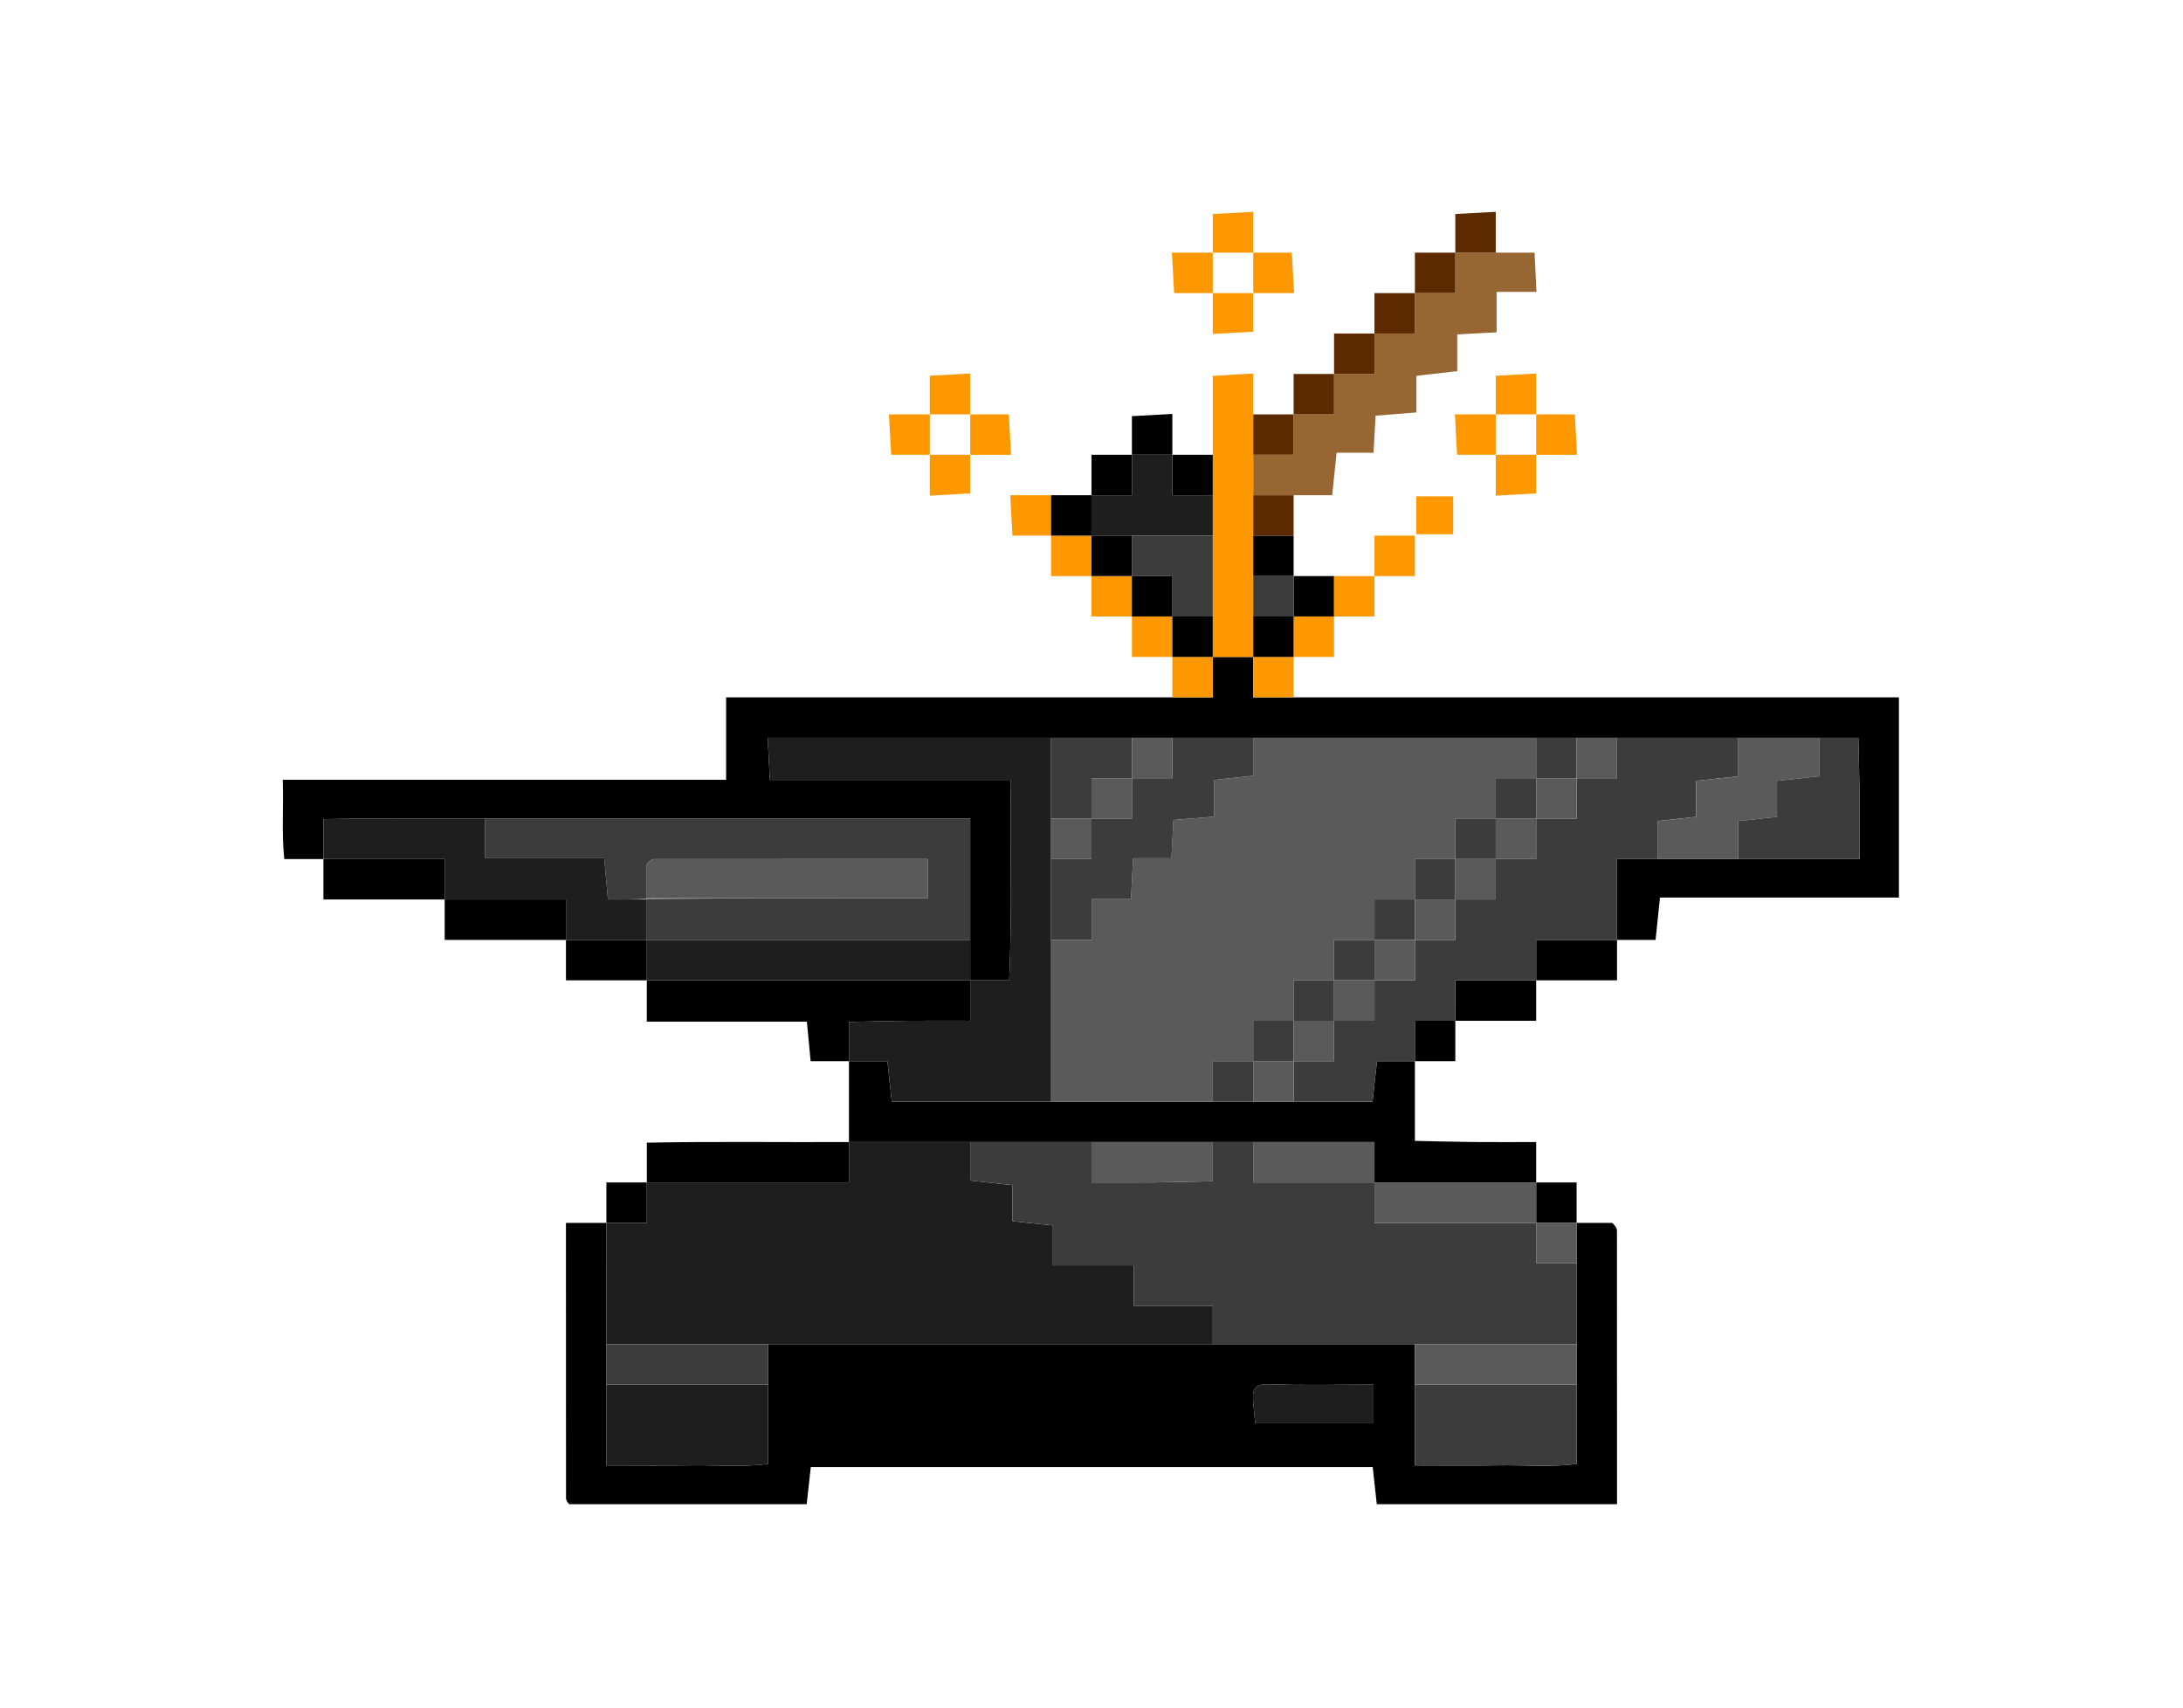 <?xml version="1.0" encoding="utf-8"?>
<!-- Generator: Adobe Illustrator 16.0.0, SVG Export Plug-In . SVG Version: 6.00 Build 0)  -->
<!DOCTYPE svg PUBLIC "-//W3C//DTD SVG 1.1//EN" "http://www.w3.org/Graphics/SVG/1.1/DTD/svg11.dtd">
<svg version="1.1" id="Layer_1" xmlns="http://www.w3.org/2000/svg" xmlns:xlink="http://www.w3.org/1999/xlink" x="0px" y="0px"
	 width="215.973px" height="168.979px" viewBox="0 0 215.973 168.979" enable-background="new 0 0 215.973 168.979"
	 xml:space="preserve">
<g>
	<g>
		<path fill-rule="evenodd" clip-rule="evenodd" fill="none" d="M217.973,170.979c-72.324,0-144.648,0-216.973,0
			C1,114.318,1,57.66,1,1c72.324,0,144.648,0,216.973,0C217.973,57.66,217.973,114.318,217.973,170.979z M103.987,48.994
			c-1.28,0-2.559,0-4.041,0c0.085,1.57,0.152,2.795,0.218,4c1.507,0,2.665,0,3.823,0c0,1.251,0,2.502,0,4c1.498,0,2.749,0,4,0
			c0,1.251,0,2.501,0,4c1.497,0,2.749,0,3.999,0c0,1.251,0,2.501,0,4c1.498,0,2.749,0,4,0c0,1.333,0,2.667,0,4
			c-14.6,0-29.2,0-44.147,0c0,2.873,0,5.449,0,8.152c-14.783,0-29.216,0-43.865,0c0.098,2.726-0.125,5.304,0.154,7.846
			c1.54,0,2.704,0,3.869,0c0,1.27,0,2.538,0,3.999c4.198,0,8.099,0,11.999,0c0,1.27,0,2.538,0,4c4.198,0,8.098,0,11.998,0
			c0,1.263,0,2.526,0,3.999c2.853,0,5.426,0,7.999,0c0,1.273,0,2.547,0,4.09c5.498,0,10.688,0,15.837,0
			c0.143,1.5,0.259,2.721,0.372,3.909c1.488,0,2.638,0,3.789,0c0,2.667,0,5.333,0,7.999c-6.669,0.034-13.343-0.071-19.998,0.064
			c0,1.631,0,2.783,0,3.936c-1.25,0-2.502,0-4,0c0,1.498,0,2.748,0,3.999c-1.285,0-2.57,0-4,0c0,9.308-0.001,18.269,0.007,27.229
			c0,0.145,0.078,0.305,0.163,0.427c0.091,0.133,0.233,0.229,0.173,0.174c7.952,0,15.724,0,23.474,0
			c0.156-1.4,0.292-2.634,0.408-3.675c18.745,0,37.164,0,55.592,0c0.152,1.395,0.288,2.635,0.402,3.675c8.065,0,15.838,0,23.768,0
			c0-9.127,0.001-18.086-0.006-27.045c0-0.146-0.072-0.306-0.152-0.433c-0.086-0.138-0.221-0.245-0.321-0.352
			c-1.191,0-2.355,0-3.52,0c0-1.251,0-2.501,0-3.999c-1.498,0-2.749,0-4,0c0-1.283,0-2.567,0-4c-2.313,0-4.284,0.015-6.256-0.004
			c-1.924-0.02-3.848-0.073-5.742-0.111c0-2.902,0-5.393,0-7.884c1.251,0,2.502,0,3.999,0c0-1.498,0-2.748,0-3.999
			c2.573,0,5.147,0,7.999,0c0-1.474,0-2.737,0-4c2.573,0,5.147,0,7.999,0c0-1.473,0-2.736,0-3.999c1.286,0,2.571,0,3.813,0
			c0.164-1.579,0.293-2.81,0.437-4.189c8.093,0,15.863,0,23.641,0c0-6.633,0-13.077,0-19.808c-20.032,0-39.959,0-59.887,0
			c0-1.333,0-2.667,0-4c1.251,0,2.503,0,4,0c0-1.498,0-2.749,0-4c1.251,0,2.502,0,3.999,0c0-1.498,0-2.749,0-4c1.251,0,2.502,0,4,0
			c0-1.498,0-2.749,0.142-4.142c1.122,0,2.384,0,3.646,0c0-1.358,0-2.571,0-3.75c-1.313,0-2.408,0-3.646,0
			c0,1.366,0,2.628-0.142,3.892c-1.251,0-2.502,0-4,0c0,1.498,0,2.749,0,4c-1.333,0-2.666,0-3.999,0s-2.666,0-4,0
			c0-1.333,0-2.667,0-4c0-1.333,0-2.667,0-4c1.287,0,2.574,0,3.815,0c0.164-1.582,0.291-2.811,0.436-4.206c1.443,0,2.554,0,3.653,0
			c0.075-1.326,0.139-2.447,0.207-3.663c1.39-0.11,2.637-0.21,4.034-0.322c0-1.397,0-2.516,0-3.624
			c1.411-0.161,2.648-0.302,4.044-0.461c0-1.379,0-2.494,0-3.636c1.309-0.069,2.43-0.129,3.896-0.206c0-1.352,0-2.588,0-3.999
			c1.474,0,2.59,0,3.941,0c-0.069-1.426-0.131-2.663-0.19-3.881c-1.507,0-2.673,0-3.839,0c0-1.28,0-2.56,0-4.041
			c-1.577,0.086-2.798,0.152-4,0.218c0,1.507,0,2.665,0,3.823c-1.251,0-2.502,0-3.999,0c0,1.497,0,2.749,0,3.999
			c-1.251,0-2.502,0-4,0c0,1.497,0,2.749,0,4c-1.251,0-2.502,0-3.999,0c0,1.498,0,2.749,0,4c-1.251,0-2.502,0-4,0
			c0,1.498,0,2.749,0,4c-1.333,0-2.666,0-3.999,0c0-1.282,0-2.563,0-4.044c-1.575,0.092-2.799,0.163-4,0.233
			c0,2.839,0,5.325,0,7.811c-1.333,0-2.666,0-3.999,0c0-1.28,0-2.559,0-4.041c-1.57,0.085-2.796,0.151-4,0.218
			c0,1.507,0,2.665,0,3.823c-1.25,0-2.502,0-3.999,0c0,1.498,0,2.749,0,4C106.653,48.994,105.32,48.994,103.987,48.994z
			 M151.98,44.994c1.28,0,2.56,0,4.041,0c-0.085-1.57-0.152-2.795-0.218-4c-1.508,0-2.665,0-3.823,0c0-1.28,0-2.559,0-4.041
			c-1.57,0.085-2.795,0.151-3.999,0.218c0,1.507,0,2.665,0,3.823c-1.28,0-2.56,0-4.041,0c0.085,1.57,0.152,2.796,0.218,4
			c1.508,0,2.665,0,3.823,0c0,1.28,0,2.56,0,4.041c1.569-0.085,2.795-0.151,3.999-0.218C151.98,47.311,151.98,46.152,151.98,44.994z
			 M95.988,44.994c1.28,0,2.559,0,4.041,0c-0.085-1.57-0.152-2.795-0.218-4c-1.508,0-2.665,0-3.823,0c0-1.28,0-2.559,0-4.041
			c-1.57,0.085-2.795,0.151-4,0.218c0,1.507,0,2.665,0,3.823c-1.28,0-2.559,0-4.041,0c0.085,1.57,0.152,2.796,0.218,4
			c1.508,0,2.665,0,3.823,0c0,1.28,0,2.56,0,4.041c1.57-0.085,2.795-0.151,4-0.218C95.988,47.311,95.988,46.152,95.988,44.994z
			 M123.984,28.996c1.279,0,2.559,0,4.041,0c-0.086-1.57-0.152-2.795-0.218-3.999c-1.508,0-2.665,0-3.823,0c0-1.28,0-2.56,0-4.041
			c-1.576,0.086-2.798,0.152-4,0.218c0,1.507,0,2.665,0,3.823c-1.279,0-2.559,0-4.041,0c0.086,1.57,0.152,2.795,0.218,3.999
			c1.508,0,2.666,0,3.823,0c0,1.28,0,2.56,0,4.041c1.57-0.085,2.796-0.151,4-0.218C123.984,31.313,123.984,30.154,123.984,28.996z"
			/>
		<path fill-rule="evenodd" clip-rule="evenodd" d="M155.98,120.984c1.164,0,2.328,0,3.52,0c0.101,0.106,0.235,0.214,0.321,0.352
			c0.08,0.127,0.152,0.287,0.152,0.433c0.007,8.959,0.006,17.918,0.006,27.045c-7.93,0-15.702,0-23.768,0
			c-0.114-1.04-0.25-2.28-0.402-3.675c-18.429,0-36.847,0-55.592,0c-0.116,1.041-0.252,2.274-0.408,3.675c-7.75,0-15.521,0-23.474,0
			c0.06,0.056-0.082-0.041-0.173-0.174c-0.084-0.122-0.163-0.282-0.163-0.427c-0.008-8.96-0.007-17.921-0.007-27.229
			c1.429,0,2.715,0,4,0c0,4,0,7.999,0,11.999c0,1.333,0,2.666,0,3.999c0,2.617,0,5.234,0,7.999c2.973,0,5.611,0.038,8.248-0.011
			c2.59-0.048,5.204,0.209,7.75-0.143c0-2.859,0-5.353,0-7.846c0-1.333,0-2.666,0-3.999c14.665,0,29.33,0,43.994,0
			c6.666,0,13.332,0,19.998,0c0,1.333,0,2.666,0,3.999c0,2.617,0,5.234,0,7.999c2.973,0,5.611,0.038,8.248-0.011
			c2.589-0.048,5.203,0.209,7.75-0.143c0-2.859,0-5.353,0-7.846c0-1.333,0-2.666,0-3.999c0-2.667,0-5.333,0-7.999
			C155.98,123.651,155.98,122.317,155.98,120.984z M135.887,136.982c-3.779,0-7.097,0.085-10.406-0.037
			c-1.544-0.058-1.578,0.746-1.493,1.818c0.06,0.752,0.146,1.502,0.2,2.043c4.124,0,7.891,0,11.699,0
			C135.887,139.516,135.887,138.403,135.887,136.982z"/>
		<path fill-rule="evenodd" clip-rule="evenodd" d="M127.983,68.991c19.928,0,39.854,0,59.887,0c0,6.73,0,13.174,0,19.808
			c-7.777,0-15.548,0-23.641,0c-0.144,1.38-0.272,2.61-0.437,4.189c-1.242,0-2.527,0-3.813,0c0-2.574,0-5.146,0-7.999
			c1.474,0,2.736,0,4,0c2.666,0,5.332,0,7.999,0c3.944,0,7.89,0,11.998,0c0-2.294,0.016-4.265-0.004-6.235
			c-0.021-1.931-0.076-3.86-0.116-5.763c-1.554,0-2.717,0-3.879,0c-2.667,0-5.333,0-7.999,0c-4,0-7.999,0-11.999,0
			c-1.333,0-2.666,0-3.999,0c-1.334,0-2.666,0-4,0c-9.332,0-18.664,0-27.996,0c-2.666,0-5.333,0-7.999,0c-1.333,0-2.666,0-4,0
			c-2.666,0-5.333,0-7.999,0c-9.271,0-18.54,0-28.036,0c0.08,1.556,0.144,2.788,0.214,4.164c8.112,0,15.884,0,23.849,0
			c-0.117,6.725,0.139,13.286-0.169,19.833c-1.53,0-2.693,0-3.857,0c0-1.332,0-2.666,0-3.999c0-3.94,0-7.879,0-11.999
			c-16.206,0-32.1,0-47.994,0c-5.338,0.034-10.681-0.069-15.998,0.054c0,1.647,0,2.796,0,3.946c-1.165,0-2.33,0-3.869,0
			c-0.28-2.542-0.057-5.12-0.154-7.846c14.649,0,29.083,0,43.865,0c0-2.704,0-5.28,0-8.152c14.947,0,29.547,0,44.147,0
			c1.251,0,2.502,0,3.999,0c0-1.498,0-2.749,0-4c1.334,0,2.667,0,4,0c0,1.251,0,2.501,0,4
			C125.481,68.991,126.732,68.991,127.983,68.991z"/>
		<path fill-rule="evenodd" clip-rule="evenodd" d="M139.982,104.986c0,2.491,0,4.981,0,7.884c1.895,0.038,3.818,0.092,5.742,0.111
			c1.972,0.019,3.943,0.004,6.256,0.004c0,1.433,0,2.717,0,4c-5.333,0-10.665,0-15.998,0c0-1.27,0-2.538,0-4
			c-4.198,0-8.099,0-11.998,0c-1.333,0-2.666,0-4,0c-3.999,0-7.999,0-11.998,0c-4,0-7.999,0-11.999,0s-7.999,0-11.999,0
			c0-2.666,0-5.332,0-7.999c1.284,0,2.567,0,3.806,0c0.17,1.575,0.302,2.806,0.431,4c5.467,0,10.613,0,15.761,0
			c5.333,0,10.666,0,15.998,0c1.334,0,2.667,0,4,0s2.666,0,3.999,0c2.612,0,5.224,0,7.808,0c0.171-1.558,0.307-2.795,0.439-4
			C137.662,104.986,138.822,104.986,139.982,104.986z"/>
		<path fill-rule="evenodd" clip-rule="evenodd" fill="#986633" d="M147.981,24.997c1.166,0,2.332,0,3.839,0
			c0.06,1.218,0.121,2.455,0.19,3.881c-1.352,0-2.468,0-3.941,0c0,1.41,0,2.646,0,3.999c-1.467,0.077-2.588,0.137-3.896,0.206
			c0,1.143,0,2.257,0,3.636c-1.396,0.159-2.633,0.3-4.044,0.461c0,1.107,0,2.227,0,3.624c-1.397,0.112-2.645,0.212-4.034,0.322
			c-0.068,1.216-0.132,2.337-0.207,3.663c-1.1,0-2.21,0-3.653,0c-0.145,1.395-0.271,2.624-0.436,4.206c-1.241,0-2.528,0-3.815,0
			c-1.333,0-2.666,0-3.999,0c0-1.333,0-2.667,0-4c1.251,0,2.502,0,3.999,0c0-1.498,0-2.749,0-4c1.251,0,2.503,0,4,0
			c0-1.498,0-2.749,0-4c1.251,0,2.502,0,3.999,0c0-1.498,0-2.749,0-4c1.251,0,2.502,0,4,0c0-1.497,0-2.749,0-4
			c1.251,0,2.502,0,3.999,0c0-1.497,0-2.749,0-3.999C145.315,24.997,146.647,24.997,147.981,24.997z"/>
		<path fill-rule="evenodd" clip-rule="evenodd" d="M83.989,104.986c-1.15,0-2.301,0-3.789,0c-0.113-1.188-0.229-2.409-0.372-3.909
			c-5.149,0-10.339,0-15.837,0c0-1.543,0-2.816,0-4.09c10.666,0,21.331,0,31.996,0c0,1.283,0,2.565,0,4
			c-2.307,0-4.278-0.016-6.248,0.005c-1.926,0.019-3.852,0.074-5.75,0.113C83.989,102.664,83.989,103.825,83.989,104.986z"/>
		<path fill-rule="evenodd" clip-rule="evenodd" fill="#FE9800" d="M123.984,44.994c0,1.333,0,2.667,0,4c0,1.333,0,2.667,0,4
			c0,1.333,0,2.667,0,4c0,1.333,0,2.667,0,4s0,2.667,0,4c-1.333,0-2.666,0-4,0c0-1.333,0-2.667,0-4c0-2.667,0-5.332,0-7.999
			c0-1.333,0-2.667,0-4c0-1.333,0-2.667,0-4c0-2.486,0-4.972,0-7.811c1.201-0.07,2.425-0.142,4-0.233c0,1.481,0,2.763,0,4.044
			C123.984,42.328,123.984,43.662,123.984,44.994z"/>
		<path fill-rule="evenodd" clip-rule="evenodd" d="M63.992,116.985c0-1.152,0-2.305,0-3.936c6.654-0.136,13.328-0.03,19.998-0.064
			c0,1.275,0,2.551,0,4C77.112,116.985,70.552,116.985,63.992,116.985z"/>
		<path fill-rule="evenodd" clip-rule="evenodd" d="M43.995,88.988c-3.9,0-7.8,0-11.999,0c0-1.461,0-2.729,0-3.999
			c3.9,0,7.8,0,11.999,0C43.995,86.451,43.995,87.72,43.995,88.988z"/>
		<path fill-rule="evenodd" clip-rule="evenodd" d="M55.993,92.988c-3.9,0-7.8,0-11.998,0c0-1.462,0-2.73,0-4c3.9,0,7.8,0,11.998,0
			C55.993,90.45,55.993,91.719,55.993,92.988z"/>
		<path fill-rule="evenodd" clip-rule="evenodd" d="M63.992,96.987c-2.573,0-5.146,0-7.999,0c0-1.473,0-2.736,0-3.999
			c2.667,0,5.333,0,7.999,0C63.992,94.321,63.992,95.655,63.992,96.987z"/>
		<path fill-rule="evenodd" clip-rule="evenodd" d="M151.98,96.987c0,1.263,0,2.526,0,4c-2.852,0-5.426,0-7.999,0
			c0-1.263,0-2.526,0-4C146.834,96.987,149.407,96.987,151.98,96.987z"/>
		<path fill-rule="evenodd" clip-rule="evenodd" d="M159.979,92.988c0,1.263,0,2.526,0,3.999c-2.852,0-5.426,0-7.999,0
			c0-1.262,0-2.525,0-3.999C154.833,92.988,157.406,92.988,159.979,92.988z"/>
		<path fill-rule="evenodd" clip-rule="evenodd" fill="#FE9800" d="M107.986,56.993c-1.251,0-2.502,0-4,0c0-1.498,0-2.749,0-4
			c1.333,0,2.666,0,4,0C107.986,54.326,107.986,55.66,107.986,56.993z"/>
		<path fill-rule="evenodd" clip-rule="evenodd" d="M123.984,56.993c0-1.333,0-2.667,0-4c1.333,0,2.666,0,3.999,0
			c0,1.333,0,2.667,0,4C126.65,56.993,125.317,56.993,123.984,56.993z"/>
		<path fill-rule="evenodd" clip-rule="evenodd" fill="#FE9800" d="M135.982,56.993c0-1.25,0-2.501,0-4c1.498,0,2.749,0,4,0
			c0,1.251,0,2.502,0,4C138.484,56.993,137.233,56.993,135.982,56.993z"/>
		<path fill-rule="evenodd" clip-rule="evenodd" fill="#FE9800" d="M111.985,60.992c-1.25,0-2.502,0-3.999,0c0-1.498,0-2.749,0-4
			c1.333,0,2.666,0,3.999,0C111.985,58.326,111.985,59.659,111.985,60.992z"/>
		<path fill-rule="evenodd" clip-rule="evenodd" d="M127.983,56.993c1.334,0,2.667,0,4,0c0,1.333,0,2.667,0,4c-1.333,0-2.666,0-4,0
			C127.983,59.659,127.983,58.326,127.983,56.993z"/>
		<path fill-rule="evenodd" clip-rule="evenodd" fill="#FE9800" d="M131.983,60.992c0-1.333,0-2.667,0-4c1.333,0,2.666,0,3.999,0
			c0,1.251,0,2.501,0,4C134.485,60.992,133.234,60.992,131.983,60.992z"/>
		<path fill-rule="evenodd" clip-rule="evenodd" fill="#FE9800" d="M115.985,64.992c-1.251,0-2.502,0-4,0c0-1.498,0-2.749,0-4
			c1.334,0,2.667,0,4,0C115.985,62.325,115.985,63.659,115.985,64.992z"/>
		<path fill-rule="evenodd" clip-rule="evenodd" fill="#FE9800" d="M127.983,60.992c1.334,0,2.667,0,4,0c0,1.251,0,2.501,0,4
			c-1.497,0-2.749,0-4,0C127.983,63.659,127.983,62.325,127.983,60.992z"/>
		<path fill-rule="evenodd" clip-rule="evenodd" fill="#FE9800" d="M119.984,64.992c0,1.251,0,2.501,0,4c-1.497,0-2.748,0-3.999,0
			c0-1.333,0-2.667,0-4C117.318,64.992,118.651,64.992,119.984,64.992z"/>
		<path fill-rule="evenodd" clip-rule="evenodd" fill="#FE9800" d="M127.983,68.991c-1.251,0-2.502,0-3.999,0c0-1.498,0-2.749,0-4
			c1.333,0,2.666,0,3.999,0C127.983,66.325,127.983,67.658,127.983,68.991z"/>
		<path fill-rule="evenodd" clip-rule="evenodd" fill="#5D2A00" d="M131.983,36.995c0,1.251,0,2.502,0,4c-1.497,0-2.749,0-4,0
			c0-1.25,0-2.501,0-4C129.481,36.995,130.732,36.995,131.983,36.995z"/>
		<path fill-rule="evenodd" clip-rule="evenodd" fill="#FE9800" d="M119.984,24.997c0-1.158,0-2.316,0-3.823
			c1.202-0.065,2.424-0.132,4-0.218c0,1.481,0,2.761,0,4.041C122.651,24.997,121.318,24.997,119.984,24.997z"/>
		<path fill-rule="evenodd" clip-rule="evenodd" fill="#5D2A00" d="M147.981,24.997c-1.334,0-2.666,0-4,0c0-1.158,0-2.316,0-3.823
			c1.202-0.065,2.423-0.132,4-0.218C147.981,22.438,147.981,23.717,147.981,24.997z"/>
		<path fill-rule="evenodd" clip-rule="evenodd" fill="#FE9800" d="M119.984,28.996c-1.157,0-2.315,0-3.823,0
			c-0.065-1.204-0.132-2.429-0.218-3.999c1.482,0,2.762,0,4.041,0C119.984,26.33,119.984,27.664,119.984,28.996z"/>
		<path fill-rule="evenodd" clip-rule="evenodd" fill="#FE9800" d="M123.984,24.997c1.158,0,2.315,0,3.823,0
			c0.065,1.204,0.132,2.429,0.218,3.999c-1.482,0-2.762,0-4.041,0C123.984,27.664,123.984,26.33,123.984,24.997z"/>
		<path fill-rule="evenodd" clip-rule="evenodd" fill="#5D2A00" d="M143.981,24.997c0,1.25,0,2.502,0,3.999
			c-1.497,0-2.748,0-3.999,0c0-1.25,0-2.502,0-3.999C141.479,24.997,142.73,24.997,143.981,24.997z"/>
		<path fill-rule="evenodd" clip-rule="evenodd" fill="#FE9800" d="M123.984,28.996c0,1.158,0,2.316,0,3.823
			c-1.204,0.066-2.43,0.133-4,0.218c0-1.481,0-2.76,0-4.041C121.318,28.996,122.651,28.996,123.984,28.996z"/>
		<path fill-rule="evenodd" clip-rule="evenodd" fill="#5D2A00" d="M139.982,28.996c0,1.251,0,2.503,0,4c-1.498,0-2.749,0-4,0
			c0-1.25,0-2.502,0-4C137.48,28.996,138.731,28.996,139.982,28.996z"/>
		<path fill-rule="evenodd" clip-rule="evenodd" fill="#5D2A00" d="M135.982,32.996c0,1.251,0,2.502,0,4c-1.497,0-2.748,0-3.999,0
			c0-1.25,0-2.501,0-4C133.48,32.996,134.731,32.996,135.982,32.996z"/>
		<path fill-rule="evenodd" clip-rule="evenodd" fill="#FE9800" d="M91.988,40.995c0-1.158,0-2.316,0-3.823
			c1.204-0.066,2.429-0.133,4-0.218c0,1.481,0,2.761,0,4.041C94.654,40.995,93.322,40.995,91.988,40.995z"/>
		<path fill-rule="evenodd" clip-rule="evenodd" fill="#FE9800" d="M147.981,40.995c0-1.158,0-2.316,0-3.823
			c1.204-0.066,2.429-0.133,3.999-0.218c0,1.481,0,2.761,0,4.041C150.647,40.995,149.314,40.995,147.981,40.995z"/>
		<path fill-rule="evenodd" clip-rule="evenodd" fill="#FE9800" d="M91.988,44.994c-1.158,0-2.315,0-3.823,0
			c-0.065-1.204-0.132-2.429-0.218-4c1.482,0,2.761,0,4.041,0C91.988,42.328,91.988,43.662,91.988,44.994z"/>
		<path fill-rule="evenodd" clip-rule="evenodd" fill="#FE9800" d="M95.988,40.995c1.158,0,2.315,0,3.823,0
			c0.065,1.204,0.132,2.43,0.218,4c-1.482,0-2.761,0-4.041,0C95.988,43.662,95.988,42.328,95.988,40.995z"/>
		<path fill-rule="evenodd" clip-rule="evenodd" d="M143.981,100.987c0,1.251,0,2.501,0,3.999c-1.497,0-2.748,0-3.999,0
			c0-1.25,0-2.501,0-3.999C141.479,100.987,142.73,100.987,143.981,100.987z"/>
		<path fill-rule="evenodd" clip-rule="evenodd" d="M111.985,44.994c0-1.158,0-2.316,0-3.823c1.204-0.066,2.43-0.133,4-0.218
			c0,1.481,0,2.761,0,4.041C114.652,44.994,113.319,44.994,111.985,44.994z"/>
		<path fill-rule="evenodd" clip-rule="evenodd" fill="#5D2A00" d="M123.984,44.994c0-1.333,0-2.667,0-4c1.333,0,2.666,0,3.999,0
			c0,1.251,0,2.502,0,4C126.486,44.994,125.235,44.994,123.984,44.994z"/>
		<path fill-rule="evenodd" clip-rule="evenodd" fill="#FE9800" d="M147.981,44.994c-1.158,0-2.315,0-3.823,0
			c-0.065-1.204-0.133-2.429-0.218-4c1.481,0,2.761,0,4.041,0C147.981,42.328,147.981,43.662,147.981,44.994z"/>
		<path fill-rule="evenodd" clip-rule="evenodd" fill="#FE9800" d="M151.98,40.995c1.158,0,2.315,0,3.823,0
			c0.065,1.204,0.133,2.43,0.218,4c-1.481,0-2.761,0-4.041,0C151.98,43.662,151.98,42.328,151.98,40.995z"/>
		<path fill-rule="evenodd" clip-rule="evenodd" d="M59.992,120.984c0-1.251,0-2.501,0-3.999c1.498,0,2.749,0,4,0
			c0,1.251,0,2.501,0,3.999C62.495,120.984,61.243,120.984,59.992,120.984z"/>
		<path fill-rule="evenodd" clip-rule="evenodd" fill="#FE9800" d="M95.988,44.994c0,1.158,0,2.316,0,3.823
			c-1.204,0.066-2.429,0.133-4,0.218c0-1.481,0-2.76,0-4.041C93.322,44.994,94.654,44.994,95.988,44.994z"/>
		<path fill-rule="evenodd" clip-rule="evenodd" d="M151.98,116.985c1.251,0,2.502,0,4,0c0,1.498,0,2.748,0,3.999
			c-1.334,0-2.666,0-4,0C151.98,119.651,151.98,118.318,151.98,116.985z"/>
		<path fill-rule="evenodd" clip-rule="evenodd" d="M107.986,48.994c0-1.25,0-2.501,0-4c1.497,0,2.749,0,3.999,0
			c0,1.251,0,2.502,0,4C110.488,48.994,109.237,48.994,107.986,48.994z"/>
		<path fill-rule="evenodd" clip-rule="evenodd" d="M119.984,44.994c0,1.333,0,2.667,0,4c-1.25,0-2.502,0-3.999,0
			c0-1.498,0-2.749,0-4C117.318,44.994,118.651,44.994,119.984,44.994z"/>
		<path fill-rule="evenodd" clip-rule="evenodd" fill="#FE9800" d="M151.98,44.994c0,1.158,0,2.316,0,3.823
			c-1.204,0.066-2.43,0.133-3.999,0.218c0-1.481,0-2.76,0-4.041C149.314,44.994,150.647,44.994,151.98,44.994z"/>
		<path fill-rule="evenodd" clip-rule="evenodd" fill="#FE9800" d="M103.987,52.993c-1.158,0-2.316,0-3.823,0
			c-0.065-1.204-0.132-2.429-0.218-4c1.482,0,2.761,0,4.041,0C103.987,50.327,103.987,51.661,103.987,52.993z"/>
		<path fill-rule="evenodd" clip-rule="evenodd" d="M103.987,52.993c0-1.333,0-2.667,0-4c1.333,0,2.666,0,4,0c0,1.333,0,2.667,0,4
			C106.653,52.993,105.32,52.993,103.987,52.993z"/>
		<path fill-rule="evenodd" clip-rule="evenodd" fill="#5D2A00" d="M127.983,52.993c-1.333,0-2.666,0-3.999,0c0-1.333,0-2.667,0-4
			c1.333,0,2.666,0,3.999,0C127.983,50.327,127.983,51.661,127.983,52.993z"/>
		<path fill-rule="evenodd" clip-rule="evenodd" fill="#FE9800" d="M140.124,52.851c0-1.121,0-2.383,0-3.75c1.238,0,2.333,0,3.646,0
			c0,1.179,0,2.392,0,3.75C142.508,52.851,141.246,52.851,140.124,52.851z"/>
		<path fill-rule="evenodd" clip-rule="evenodd" fill="#1E1E1E" d="M59.992,120.984c1.251,0,2.502,0,4,0c0-1.498,0-2.748,0-3.999
			c6.561,0,13.12,0,19.998,0c0-1.449,0-2.725,0-4c4,0,7.999,0,11.999,0c0,1.279,0,2.559,0,3.807
			c1.562,0.172,2.795,0.308,4.173,0.459c0,1.365,0,2.474,0,3.563c1.403,0.147,2.632,0.276,4.008,0.421c0,1.402,0,2.511,0,3.951
			c2.733,0,5.284,0,7.996,0c0,1.443,0,2.552,0,3.992c2.731,0,5.283,0,7.819,0c0,1.491,0,2.648,0,3.806c-14.664,0-29.33,0-43.994,0
			c-5.333,0-10.665,0-15.998,0C59.992,128.983,59.992,124.984,59.992,120.984z"/>
		<path fill-rule="evenodd" clip-rule="evenodd" fill="#3C3C3C" d="M119.984,132.983c0-1.157,0-2.314,0-3.806
			c-2.536,0-5.088,0-7.819,0c0-1.44,0-2.549,0-3.992c-2.712,0-5.263,0-7.996,0c0-1.44,0-2.549,0-3.951
			c-1.376-0.145-2.605-0.273-4.008-0.421c0-1.089,0-2.197,0-3.563c-1.378-0.151-2.612-0.287-4.173-0.459c0-1.248,0-2.527,0-3.807
			c4,0,7.999,0,11.999,0c0,1.283,0,2.565,0,4c2.308,0,4.277,0.016,6.248-0.004c1.926-0.02,3.853-0.075,5.75-0.114
			c0-1.559,0-2.721,0-3.882c1.334,0,2.667,0,4,0c0,1.27,0,2.538,0,4c4.198,0,8.099,0,11.998,0c0,1.272,0,2.545,0,3.999
			c5.54,0,10.769,0,15.998,0c0,1.251,0,2.502,0,4c1.498,0,2.749,0,4,0c0,2.666,0,5.332,0,7.999c-5.333,0-10.665,0-15.998,0
			C133.316,132.983,126.65,132.983,119.984,132.983z"/>
		<path fill-rule="evenodd" clip-rule="evenodd" fill="#1E1E1E" d="M75.99,136.982c0,2.493,0,4.986,0,7.846
			c-2.546,0.352-5.16,0.095-7.75,0.143c-2.637,0.049-5.275,0.011-8.248,0.011c0-2.765,0-5.382,0-7.999
			C65.325,136.982,70.658,136.982,75.99,136.982z"/>
		<path fill-rule="evenodd" clip-rule="evenodd" fill="#3C3C3C" d="M155.98,136.982c0,2.493,0,4.986,0,7.846
			c-2.547,0.352-5.161,0.095-7.75,0.143c-2.637,0.049-5.275,0.011-8.248,0.011c0-2.765,0-5.382,0-7.999
			C145.315,136.982,150.647,136.982,155.98,136.982z"/>
		<path fill-rule="evenodd" clip-rule="evenodd" fill="#3C3C3C" d="M75.99,136.982c-5.333,0-10.665,0-15.998,0
			c0-1.333,0-2.666,0-3.999c5.333,0,10.666,0,15.998,0C75.99,134.316,75.99,135.649,75.99,136.982z"/>
		<path fill-rule="evenodd" clip-rule="evenodd" fill="#5A5A5A" d="M155.98,136.982c-5.333,0-10.665,0-15.998,0
			c0-1.333,0-2.666,0-3.999c5.333,0,10.665,0,15.998,0C155.98,134.316,155.98,135.649,155.98,136.982z"/>
		<path fill-rule="evenodd" clip-rule="evenodd" fill="#1E1E1E" d="M135.887,136.982c0,1.421,0,2.533,0,3.824
			c-3.809,0-7.575,0-11.699,0c-0.054-0.541-0.141-1.291-0.2-2.043c-0.085-1.072-0.051-1.876,1.493-1.818
			C128.79,137.067,132.107,136.982,135.887,136.982z"/>
		<path fill-rule="evenodd" clip-rule="evenodd" fill="#5A5A5A" d="M155.98,124.984c-1.251,0-2.502,0-4,0c0-1.498,0-2.749,0-4
			c1.334,0,2.666,0,4,0C155.98,122.317,155.98,123.651,155.98,124.984z"/>
		<path fill-rule="evenodd" clip-rule="evenodd" fill="#5A5A5A" d="M119.984,108.986c-5.332,0-10.665,0-15.998,0
			c0-5.332,0-10.666,0-15.998c1.284,0,2.567,0,4.015,0c0-1.451,0-2.569,0-4.036c1.404,0,2.637,0,3.891,0
			c0.076-1.462,0.134-2.58,0.209-4.041c1.347,0,2.579,0,3.792,0c0.075-1.467,0.133-2.583,0.195-3.79
			c1.401-0.112,2.645-0.212,4.035-0.323c0-1.392,0-2.507,0-3.639c1.409-0.149,2.65-0.282,3.86-0.41c0-1.434,0-2.596,0-3.758
			c9.332,0,18.664,0,27.996,0c0,1.333,0,2.667,0,4c-1.251,0-2.502,0-3.999,0c0,1.498,0,2.749,0,4c-1.251,0-2.502,0-4,0
			c0,1.498,0,2.749,0,4c-1.251,0-2.502,0-3.999,0c0,1.498,0,2.749,0,3.999c-1.251,0-2.502,0-4,0c0,1.498,0,2.749,0,4
			c-1.251,0-2.502,0-3.999,0c0,1.498,0,2.749,0,3.999c-1.251,0-2.502,0-4,0c0,1.498,0,2.749,0,4c-1.251,0-2.502,0-3.999,0
			c0,1.498,0,2.749,0,3.999c-1.251,0-2.502,0-4,0C119.984,106.484,119.984,107.735,119.984,108.986z"/>
		<path fill-rule="evenodd" clip-rule="evenodd" fill="#3C3C3C" d="M143.981,100.987c-1.251,0-2.502,0-3.999,0
			c0,1.498,0,2.749,0,3.999c-1.16,0-2.32,0-3.752,0c-0.133,1.205-0.269,2.442-0.439,4c-2.584,0-5.195,0-7.808,0c0-1.333,0-2.667,0-4
			c1.251,0,2.503,0,4,0c0-1.498,0-2.748,0-3.999c1.251,0,2.502,0,3.999,0c0-1.498,0-2.749,0-4c1.251,0,2.502,0,4,0
			c0-1.497,0-2.748,0-3.999c1.251,0,2.502,0,3.999,0c0-1.498,0-2.749,0-4c1.251,0,2.502,0,4,0c0-1.497,0-2.748,0-3.999
			c1.251,0,2.502,0,3.999,0c0-1.498,0-2.749,0-4c1.251,0,2.502,0,4,0c0-1.498,0-2.749,0-4c1.25,0,2.502,0,3.999,0
			c0-1.498,0-2.749,0-4c4,0,7.999,0,11.999,0c0,1.278,0,2.556,0,3.809c-1.562,0.17-2.797,0.305-4.17,0.454c0,1.36,0,2.469,0,3.56
			c-1.4,0.152-2.631,0.286-3.829,0.416c0,1.447,0,2.603,0,3.759c-1.264,0-2.526,0-4,0c0,2.853,0,5.425,0,7.999
			c-2.573,0-5.146,0-7.999,0c0,1.474,0,2.737,0,3.999c-2.573,0-5.146,0-7.999,0C143.981,98.461,143.981,99.725,143.981,100.987z"/>
		<path fill-rule="evenodd" clip-rule="evenodd" fill="#1E1E1E" d="M103.987,92.988c0,5.332,0,10.666,0,15.998
			c-5.147,0-10.294,0-15.761,0c-0.129-1.194-0.261-2.425-0.431-4c-1.239,0-2.522,0-3.806,0c0-1.161,0-2.322,0-3.881
			c1.898-0.039,3.824-0.095,5.75-0.113c1.97-0.021,3.941-0.005,6.248-0.005c0-1.435,0-2.717,0-4c1.164,0,2.328,0,3.857,0
			c0.308-6.547,0.052-13.108,0.169-19.833c-7.965,0-15.736,0-23.849,0c-0.071-1.376-0.134-2.608-0.214-4.164
			c9.496,0,18.765,0,28.036,0c0,2.667,0,5.333,0,7.999c0,1.333,0,2.667,0,4C103.987,87.656,103.987,90.321,103.987,92.988z"/>
		<path fill-rule="evenodd" clip-rule="evenodd" fill="#3C3C3C" d="M47.994,80.99c15.894,0,31.788,0,47.994,0
			c0,4.12,0,8.058,0,11.999c-10.665,0-21.331,0-31.996,0c0-1.333,0-2.667,0-4.059c9.245-0.06,18.49-0.06,27.784-0.06
			c0-1.358,0-2.583,0-3.881c-9.147,0-18.083-0.001-27.018,0.007c-0.143,0-0.303,0.078-0.425,0.163
			c-0.132,0.091-0.229,0.231-0.341,0.351c0,1.16,0,2.319,0,3.42c-1.271,0.059-2.542,0.059-3.843,0.059
			c-0.14-1.532-0.251-2.763-0.372-4.08c-3.996,0-7.737,0-11.783,0C47.994,83.532,47.994,82.261,47.994,80.99z"/>
		<path fill-rule="evenodd" clip-rule="evenodd" fill="#1E1E1E" d="M47.994,80.99c0,1.271,0,2.542,0,3.918c4.046,0,7.787,0,11.783,0
			c0.12,1.317,0.232,2.548,0.372,4.08c1.301,0,2.572,0,3.843,0c0,1.333,0,2.667,0,4c-2.666,0-5.333,0-7.999,0c0-1.27,0-2.538,0-4
			c-4.198,0-8.098,0-11.998,0c0-1.269,0-2.537,0-3.999c-4.198,0-8.099,0-11.999,0c0-1.149,0-2.299,0-3.946
			C37.313,80.92,42.656,81.024,47.994,80.99z"/>
		<path fill-rule="evenodd" clip-rule="evenodd" fill="#3C3C3C" d="M103.987,92.988c0-2.667,0-5.332,0-7.999c1.251,0,2.502,0,4,0
			c0-1.498,0-2.749,0-4c1.251,0,2.502,0,3.999,0c0-1.498,0-2.749,0-4c1.251,0,2.503,0,4,0c0-1.498,0-2.749,0-4
			c2.666,0,5.333,0,7.999,0c0,1.162,0,2.325,0,3.758c-1.21,0.128-2.451,0.261-3.86,0.41c0,1.132,0,2.248,0,3.639
			c-1.391,0.111-2.634,0.211-4.035,0.323c-0.063,1.206-0.12,2.323-0.195,3.79c-1.213,0-2.445,0-3.792,0
			c-0.075,1.461-0.133,2.579-0.209,4.041c-1.254,0-2.486,0-3.891,0c0,1.467,0,2.585,0,4.036
			C106.554,92.988,105.271,92.988,103.987,92.988z"/>
		<path fill-rule="evenodd" clip-rule="evenodd" fill="#1E1E1E" d="M63.992,92.988c10.666,0,21.331,0,31.996,0
			c0,1.333,0,2.667,0,3.999c-10.665,0-21.331,0-31.996,0C63.992,95.655,63.992,94.321,63.992,92.988z"/>
		<path fill-rule="evenodd" clip-rule="evenodd" fill="#5A5A5A" d="M163.979,84.989c0-1.156,0-2.313,0-3.759
			c1.198-0.13,2.429-0.264,3.829-0.416c0-1.091,0-2.2,0-3.56c1.373-0.149,2.608-0.284,4.17-0.454c0-1.253,0-2.531,0-3.809
			c2.666,0,5.332,0,7.999,0c0,1.278,0,2.556,0,3.809c-1.562,0.17-2.797,0.305-4.17,0.454c0,1.36,0,2.469,0,3.56
			c-1.4,0.152-2.632,0.286-3.829,0.416c0,1.447,0,2.603,0,3.759C169.312,84.989,166.646,84.989,163.979,84.989z"/>
		<path fill-rule="evenodd" clip-rule="evenodd" fill="#3C3C3C" d="M171.979,84.989c0-1.156,0-2.313,0-3.759
			c1.197-0.13,2.429-0.264,3.829-0.416c0-1.091,0-2.2,0-3.56c1.373-0.149,2.608-0.284,4.17-0.454c0-1.253,0-2.531,0-3.809
			c1.162,0,2.325,0,3.879,0c0.04,1.903,0.096,3.833,0.116,5.763c0.02,1.97,0.004,3.941,0.004,6.235
			C179.868,84.989,175.923,84.989,171.979,84.989z"/>
		<path fill-rule="evenodd" clip-rule="evenodd" fill="#3C3C3C" d="M103.987,80.99c0-2.667,0-5.333,0-7.999c2.666,0,5.333,0,7.999,0
			c0,1.333,0,2.667,0,4c-1.25,0-2.502,0-3.999,0c0,1.498,0,2.749,0,4C106.653,80.99,105.32,80.99,103.987,80.99z"/>
		<path fill-rule="evenodd" clip-rule="evenodd" fill="#5A5A5A" d="M111.985,76.99c0-1.333,0-2.667,0-4c1.334,0,2.667,0,4,0
			c0,1.251,0,2.501,0,4C114.488,76.99,113.236,76.99,111.985,76.99z"/>
		<path fill-rule="evenodd" clip-rule="evenodd" fill="#3C3C3C" d="M151.98,76.99c0-1.333,0-2.667,0-4c1.334,0,2.666,0,4,0
			c0,1.333,0,2.667,0,4C154.646,76.99,153.314,76.99,151.98,76.99z"/>
		<path fill-rule="evenodd" clip-rule="evenodd" fill="#5A5A5A" d="M155.98,76.99c0-1.333,0-2.667,0-4c1.333,0,2.666,0,3.999,0
			c0,1.251,0,2.501,0,4C158.482,76.99,157.23,76.99,155.98,76.99z"/>
		<path fill-rule="evenodd" clip-rule="evenodd" fill="#5A5A5A" d="M151.98,120.984c-5.229,0-10.458,0-15.998,0
			c0-1.454,0-2.727,0-3.999c5.333,0,10.665,0,15.998,0C151.98,118.318,151.98,119.651,151.98,120.984z"/>
		<path fill-rule="evenodd" clip-rule="evenodd" fill="#5A5A5A" d="M119.984,112.985c0,1.161,0,2.323,0,3.882
			c-1.897,0.039-3.824,0.095-5.75,0.114c-1.971,0.02-3.94,0.004-6.248,0.004c0-1.435,0-2.717,0-4
			C111.985,112.985,115.985,112.985,119.984,112.985z"/>
		<path fill-rule="evenodd" clip-rule="evenodd" fill="#5A5A5A" d="M135.982,116.985c-3.899,0-7.8,0-11.998,0c0-1.462,0-2.73,0-4
			c3.899,0,7.8,0,11.998,0C135.982,114.447,135.982,115.716,135.982,116.985z"/>
		<path fill-rule="evenodd" clip-rule="evenodd" fill="#3C3C3C" d="M119.984,108.986c0-1.251,0-2.502,0-4c1.498,0,2.749,0,4,0
			c0,1.333,0,2.667,0,4C122.651,108.986,121.318,108.986,119.984,108.986z"/>
		<path fill-rule="evenodd" clip-rule="evenodd" fill="#5A5A5A" d="M123.984,108.986c0-1.333,0-2.667,0-4c1.333,0,2.666,0,3.999,0
			c0,1.333,0,2.667,0,4C126.65,108.986,125.317,108.986,123.984,108.986z"/>
		<path fill-rule="evenodd" clip-rule="evenodd" fill="#1E1E1E" d="M107.986,52.993c0-1.333,0-2.667,0-4c1.251,0,2.502,0,3.999,0
			c0-1.498,0-2.749,0-4c1.334,0,2.667,0,4,0c0,1.251,0,2.502,0,4c1.497,0,2.749,0,3.999,0c0,1.333,0,2.667,0,4
			c-2.666,0-5.332,0-7.999,0C110.652,52.993,109.319,52.993,107.986,52.993z"/>
		<path fill-rule="evenodd" clip-rule="evenodd" fill="#3C3C3C" d="M111.985,52.993c2.667,0,5.333,0,7.999,0
			c0,2.667,0,5.333,0,7.999c-1.333,0-2.666,0-3.999,0c0-1.251,0-2.501,0-4c-1.497,0-2.749,0-4,0
			C111.985,55.66,111.985,54.326,111.985,52.993z"/>
		<path fill-rule="evenodd" clip-rule="evenodd" d="M115.985,60.992c1.333,0,2.666,0,3.999,0c0,1.333,0,2.667,0,4
			c-1.333,0-2.666,0-3.999,0C115.985,63.659,115.985,62.325,115.985,60.992z"/>
		<path fill-rule="evenodd" clip-rule="evenodd" d="M127.983,64.992c-1.333,0-2.666,0-3.999,0c0-1.333,0-2.667,0-4
			c1.333,0,2.666,0,3.999,0C127.983,62.325,127.983,63.659,127.983,64.992z"/>
		<path fill-rule="evenodd" clip-rule="evenodd" fill="#3C3C3C" d="M127.983,60.992c-1.333,0-2.666,0-3.999,0c0-1.333,0-2.667,0-4
			c1.333,0,2.666,0,3.999,0C127.983,58.326,127.983,59.659,127.983,60.992z"/>
		<path fill-rule="evenodd" clip-rule="evenodd" d="M111.985,52.993c0,1.333,0,2.667,0,4c-1.333,0-2.666,0-3.999,0
			c0-1.333,0-2.667,0-4C109.319,52.993,110.652,52.993,111.985,52.993z"/>
		<path fill-rule="evenodd" clip-rule="evenodd" d="M111.985,56.993c1.251,0,2.503,0,4,0c0,1.498,0,2.749,0,4c-1.333,0-2.666,0-4,0
			C111.985,59.659,111.985,58.326,111.985,56.993z"/>
		<path fill-rule="evenodd" clip-rule="evenodd" fill="none" d="M123.984,28.996c-1.333,0-2.666,0-4,0c0-1.333,0-2.667,0-3.999
			c1.334,0,2.667,0,4,0C123.984,26.33,123.984,27.664,123.984,28.996z"/>
		<path fill-rule="evenodd" clip-rule="evenodd" fill="none" d="M95.988,44.994c-1.333,0-2.666,0-4,0c0-1.333,0-2.667,0-4
			c1.333,0,2.666,0,4,0C95.988,42.328,95.988,43.662,95.988,44.994z"/>
		<path fill-rule="evenodd" clip-rule="evenodd" fill="none" d="M151.98,44.994c-1.333,0-2.666,0-3.999,0c0-1.333,0-2.667,0-4
			c1.333,0,2.666,0,3.999,0C151.98,42.328,151.98,43.662,151.98,44.994z"/>
		<path fill-rule="evenodd" clip-rule="evenodd" fill="#3C3C3C" d="M147.981,80.99c0-1.251,0-2.501,0-4c1.497,0,2.748,0,3.999,0
			c0,1.333,0,2.667,0,4C150.647,80.99,149.314,80.99,147.981,80.99z"/>
		<path fill-rule="evenodd" clip-rule="evenodd" fill="#3C3C3C" d="M143.981,84.989c0-1.251,0-2.502,0-4c1.498,0,2.749,0,4,0
			c0,1.333,0,2.667,0,4C146.647,84.989,145.315,84.989,143.981,84.989z"/>
		<path fill-rule="evenodd" clip-rule="evenodd" fill="#3C3C3C" d="M139.982,88.988c0-1.25,0-2.501,0-3.999c1.497,0,2.748,0,3.999,0
			c0,1.333,0,2.667,0,3.999C142.648,88.988,141.315,88.988,139.982,88.988z"/>
		<path fill-rule="evenodd" clip-rule="evenodd" fill="#3C3C3C" d="M135.982,92.988c0-1.251,0-2.502,0-4c1.498,0,2.749,0,4,0
			c0,1.333,0,2.667,0,4C138.648,92.988,137.316,92.988,135.982,92.988z"/>
		<path fill-rule="evenodd" clip-rule="evenodd" fill="#3C3C3C" d="M131.983,96.987c0-1.25,0-2.501,0-3.999c1.497,0,2.748,0,3.999,0
			c0,1.333,0,2.667,0,3.999C134.649,96.987,133.316,96.987,131.983,96.987z"/>
		<path fill-rule="evenodd" clip-rule="evenodd" fill="#3C3C3C" d="M127.983,100.987c0-1.251,0-2.502,0-4c1.498,0,2.749,0,4,0
			c0,1.333,0,2.667,0,4C130.65,100.987,129.317,100.987,127.983,100.987z"/>
		<path fill-rule="evenodd" clip-rule="evenodd" fill="#3C3C3C" d="M127.983,104.986c-1.333,0-2.666,0-3.999,0
			c0-1.25,0-2.501,0-3.999c1.497,0,2.748,0,3.999,0C127.983,102.32,127.983,103.654,127.983,104.986z"/>
		<path fill-rule="evenodd" clip-rule="evenodd" fill="#5A5A5A" d="M151.98,80.99c0-1.333,0-2.667,0-4c1.334,0,2.666,0,4,0
			c0,1.251,0,2.501,0,4C154.482,80.99,153.231,80.99,151.98,80.99z"/>
		<path fill-rule="evenodd" clip-rule="evenodd" fill="#5A5A5A" d="M147.981,84.989c0-1.333,0-2.667,0-4c1.333,0,2.666,0,3.999,0
			c0,1.251,0,2.501,0,4C150.483,84.989,149.232,84.989,147.981,84.989z"/>
		<path fill-rule="evenodd" clip-rule="evenodd" fill="#5A5A5A" d="M143.981,88.988c0-1.332,0-2.666,0-3.999c1.334,0,2.666,0,4,0
			c0,1.251,0,2.502,0,3.999C146.483,88.988,145.232,88.988,143.981,88.988z"/>
		<path fill-rule="evenodd" clip-rule="evenodd" fill="#5A5A5A" d="M139.982,92.988c0-1.333,0-2.667,0-4c1.333,0,2.666,0,3.999,0
			c0,1.251,0,2.502,0,4C142.484,92.988,141.233,92.988,139.982,92.988z"/>
		<path fill-rule="evenodd" clip-rule="evenodd" fill="#5A5A5A" d="M135.982,96.987c0-1.332,0-2.666,0-3.999c1.334,0,2.666,0,4,0
			c0,1.251,0,2.502,0,3.999C138.484,96.987,137.233,96.987,135.982,96.987z"/>
		<path fill-rule="evenodd" clip-rule="evenodd" fill="#5A5A5A" d="M131.983,100.987c0-1.333,0-2.667,0-4c1.333,0,2.666,0,3.999,0
			c0,1.251,0,2.502,0,4C134.485,100.987,133.234,100.987,131.983,100.987z"/>
		<path fill-rule="evenodd" clip-rule="evenodd" fill="#5A5A5A" d="M127.983,104.986c0-1.332,0-2.666,0-3.999c1.334,0,2.667,0,4,0
			c0,1.251,0,2.501,0,3.999C130.486,104.986,129.234,104.986,127.983,104.986z"/>
		<path fill-rule="evenodd" clip-rule="evenodd" fill="#5A5A5A" d="M103.987,80.99c1.333,0,2.666,0,4,0c0,1.251,0,2.501,0,4
			c-1.498,0-2.749,0-4,0C103.987,83.656,103.987,82.323,103.987,80.99z"/>
		<path fill-rule="evenodd" clip-rule="evenodd" fill="#5A5A5A" d="M63.992,88.87c0-1.041,0-2.2,0-3.36
			c0.112-0.119,0.209-0.26,0.341-0.351c0.122-0.085,0.282-0.163,0.425-0.163c8.935-0.008,17.87-0.007,27.018-0.007
			c0,1.298,0,2.522,0,3.881C82.481,88.87,73.236,88.87,63.992,88.87z"/>
		<path fill-rule="evenodd" clip-rule="evenodd" fill="#5A5A5A" d="M107.986,80.99c0-1.251,0-2.501,0-4c1.497,0,2.749,0,3.999,0
			c0,1.251,0,2.501,0,4C110.488,80.99,109.237,80.99,107.986,80.99z"/>
	</g>
</g>
</svg>
